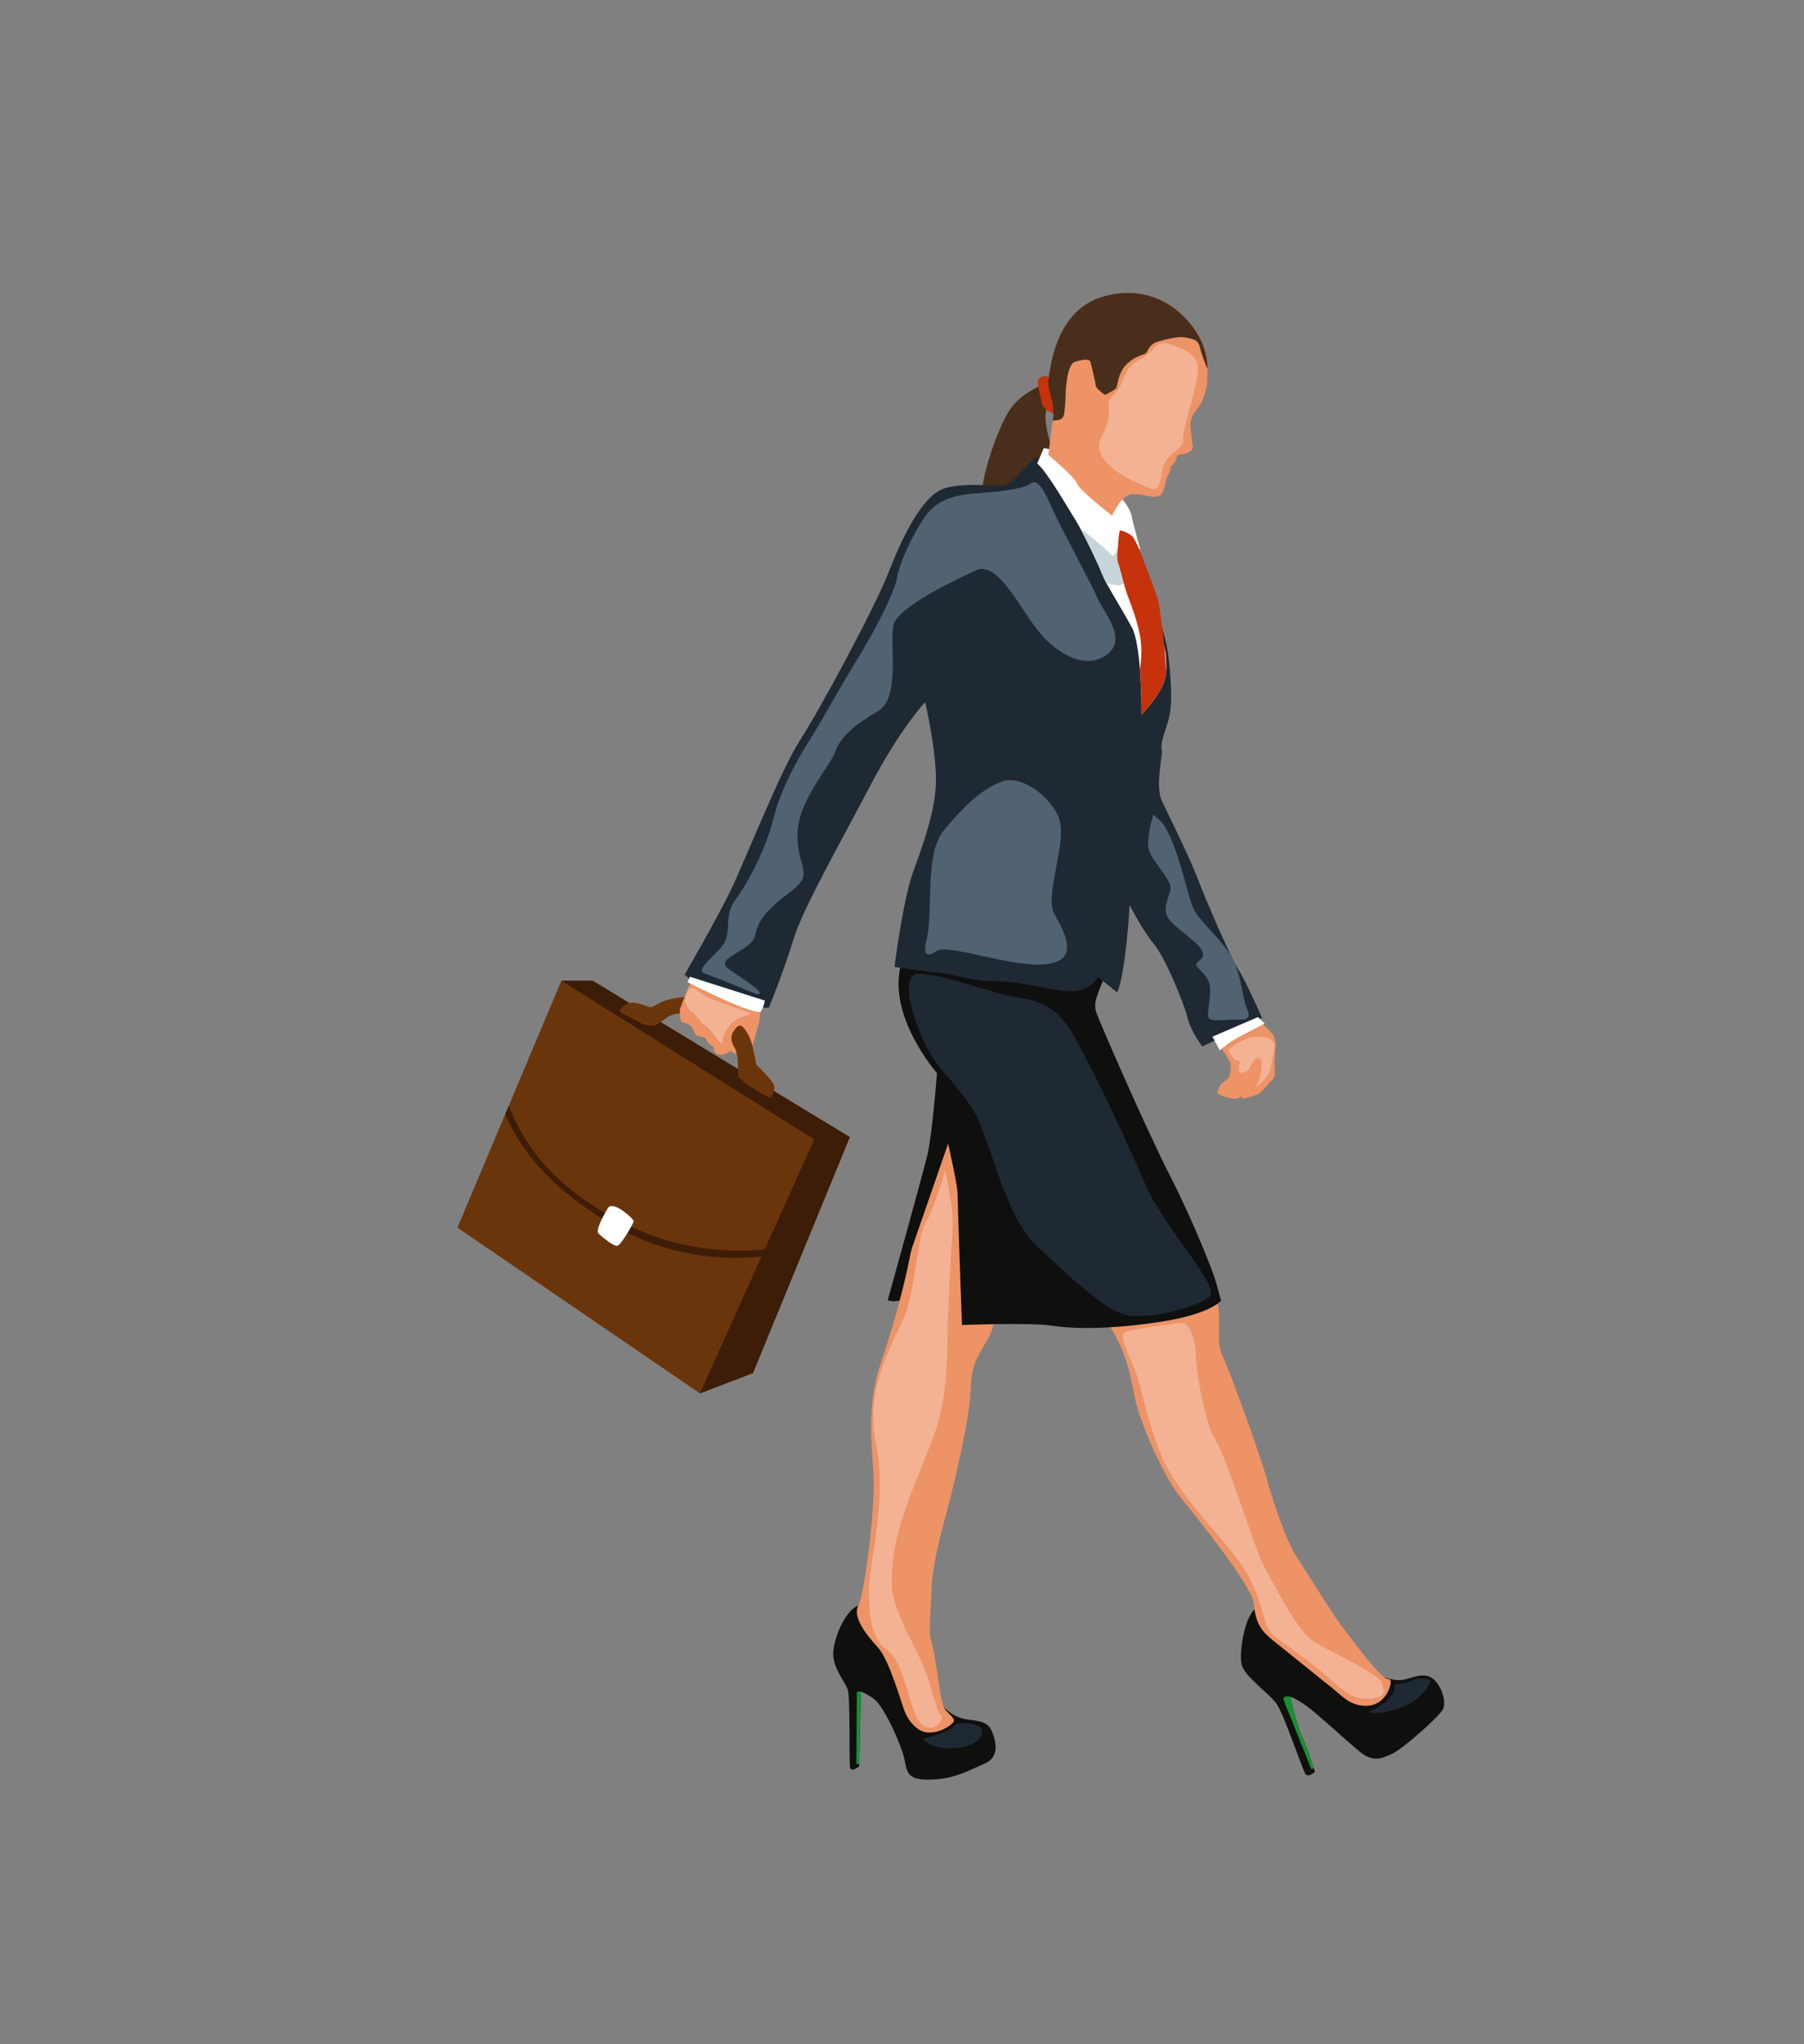 <?xml version="1.0" encoding="utf-8"?>
<!-- Generator: Adobe Illustrator 17.0.0, SVG Export Plug-In . SVG Version: 6.00 Build 0)  -->
<!DOCTYPE svg PUBLIC "-//W3C//DTD SVG 1.1//EN" "http://www.w3.org/Graphics/SVG/1.1/DTD/svg11.dtd">
<svg version="1.1" id="Layer_1" xmlns="http://www.w3.org/2000/svg" xmlns:xlink="http://www.w3.org/1999/xlink" x="0px" y="0px"
	 width="355px" height="402px" viewBox="0 0 355 402" enable-background="new 0 0 355 402" xml:space="preserve">
<rect x="0" y="0" width="355" height="402" fill="#808080" stroke="none"/>
<g>
	<path fill="#0F0F0E" d="M284.019,336.041c-0.531,1.373-8.168,8.081-10.094,8.899c-1.926,0.821-3.607,1.817-6.33-0.42
		c-2.723-2.237-7.749-6.885-9.919-8.567c-1.727-1.339-3.103-2.032-3.591-2.17c-0.128-0.037-0.194-0.034-0.194,0
		c0,0.178,1.527,6.288,2.303,7.727c0.598,1.108,1.804,4.659,2.322,6.221c0.154,0.462,0.247,0.752,0.247,0.752
		s-1.262,1.15-1.838,0.465c-0.576-0.688-4.229-11.845-5.778-13.946c-1.549-2.104-6.243-5.246-6.819-7.658
		c-0.574-2.415,0.73-10.206,3.055-11.114c2.324-0.908,23.201,13.128,23.201,13.128c1.527,0.441,3.785,1.349,5.579,1.017
		c1.793-0.332,4.051-1.615,5.844-0.178C283.799,331.636,284.551,334.67,284.019,336.041z"/>
	<path fill="#0F0F0E" d="M192.982,255.188c0,0-15.042,0.398-17.167,0.764c0.266-3.221,0.797-5.014,0.797-5.014l4.615-13.368
		c0,0,4.434-14.686,4.496-14.817c0.062-0.131,4.37,1.256,4.57,1.322c0.199,0.067,5.711,16.005,5.844,17.466
		C196.27,243.001,192.982,255.188,192.982,255.188z"/>
	<path fill="#169133" d="M258.515,347.731l-0.441,0.287c0,0-3.453-8.612-4.051-10.118c-0.598-1.504-1.636-3.807-1.437-3.985
		c0.2-0.175,0.63-0.513,1.499-0.133c-0.128-0.037-0.194-0.034-0.194,0c0,0.178,1.527,6.288,2.303,7.727
		C256.791,342.618,257.997,346.169,258.515,347.731z"/>
	<path fill="#0F0F0E" d="M193.813,346.834c-3.055,1.328-6.043,3.02-10.261,3.153c-4.216,0.133-4.981-0.595-5.478-3.552
		c-0.499-2.957-4.086-10.793-6.044-12.254c-0.813-0.606-1.402-0.943-1.814-1.129l-0.002-0.003c-0.581-0.263-0.807-0.228-0.807-0.228
		l-0.321,14.111l-0.011,0.433c0,0-1.66,1.426-1.825,0.133c-0.167-1.294,0.099-13.779-0.433-15.24
		c-0.531-1.461-2.755-3.985-2.856-6.875c-0.099-2.89,2.89-10.727,6.575-9.762c3.687,0.964,14.113,18.993,14.113,18.993
		c1.392,1.658,2.689,2.723,4.482,3.286c1.793,0.566,4.914,0.234,5.878,2.226C195.97,342.118,196.868,345.505,193.813,346.834z"/>
	<path fill="#ED9366" d="M269.144,326.412c1.328,1.66,3.238,3.749,3.852,3.785c0.614,0.037,0.885,0.244,0.531,1.483
		c-0.354,1.239-1.66,3.874-4.848,3.807c-3.188-0.066-4.627-2.014-6.907-3.807c-2.28-1.793-9.054-7.305-11.046-8.877
		c-1.992-1.572-3.653-3.121-3.918-7.084c-0.266-3.962-12.153-18.196-14.876-21.716c-2.723-3.52-7.77-13.946-8.899-20.454
		c-1.129-6.508-3.121-10.825-5.712-14.212c-2.59-3.387-19.192-6.575-20.72-2.457c-1.527,4.118-0.863,4.25-2.524,7.04
		c-1.66,2.789-2.922,4.582-3.055,9.098c-0.133,4.516-1.594,11.356-3.254,18.528c-1.661,7.172-4.184,14.411-4.45,21.052
		c-0.266,6.641-0.642,8.235,0,10.493c0.642,2.258,1.174,6.243,1.439,8.058c0.266,1.815,0.553,3.852,1.084,4.826
		c0.531,0.974,2.435,2.036,1.727,2.789c-0.708,0.753-2.368,1.948-4.693,1.992c-2.324,0.044-4.118-2.347-4.826-4.117
		c-0.708-1.771-3.032-10.139-5.246-12.574c-2.214-2.435-5.136-5.977-3.896-8.323c1.24-2.347,3.187-17.975,3.01-24.528
		c-0.177-6.552-1.594-14.168,1.417-23.111c3.011-8.943,4.782-16.116,5.844-21.517c1.063-5.401,4.737-19.923,4.737-19.923
		s3.232-7.084,3.409-7.172c0.177-0.089,41.307,17.134,45.292,22.624c3.984,5.49,6.907,12.53,7.217,15.585
		c0.309,3.055-0.531,6.375,0.841,9.209c1.373,2.834,7.35,19.348,8.545,23.731c1.195,4.383,3.852,12.263,5.667,15.097
		c1.815,2.834,6.464,10.316,8.633,13.371C265.69,322.162,269.144,326.412,269.144,326.412z"/>
	<path fill="#492E1B" d="M193.281,97.098c-0.133-3.885,3.586-14.345,5.911-17.167c2.324-2.822,5.147-3.752,5.844-4.283
		c0.697-0.531,2.49-2.988,2.723-3.453c0.233-0.465,0.93,6.508,0.93,6.508s-2.955-0.166-2.955,3.188c0,3.354,1.859,8.01,1.859,8.01
		s-10.393,9.523-10.891,9.556C196.203,99.489,193.281,97.098,193.281,97.098z"/>
	<path fill="#169133" d="M170.214,333.049c-0.581-0.263-0.807-0.228-0.807-0.228l-0.321,14.111h-0.574l0.101-14.161
		C168.612,332.77,169.728,332.452,170.214,333.049z"/>
	<polygon fill="#6B350B" points="167.225,223.653 148.165,270.053 137.739,274.037 90.014,241.451 99.434,219.092 100.114,217.477 
		110.468,192.895 116.666,192.895 162.006,220.479 	"/>
	<polygon fill="#3D1D08" points="167.225,223.653 160.231,224.097 110.468,192.895 116.666,192.895 	"/>
	<polygon fill="#3D1D08" points="167.225,223.653 148.165,270.053 137.739,274.037 160.231,224.097 162.006,220.479 	"/>
	<path fill="#3D1D08" d="M152.405,246.676c0,0-15.817,3.807-32.464-6.11c-13.093-7.802-18.135-15.821-20.507-21.474l0.68-1.615
		c3.496,8.668,8.944,15.465,20.271,21.87c13.901,7.86,27.183,6.976,33.027,6.001C159.256,244.373,152.405,246.676,152.405,246.676z"
		/>
	<path fill="#FFFFFF" d="M119.732,237.423c0,0-2.756,4.416-1.959,5.18c0.797,0.764,3.021,2.557,3.719,2.424
		c0.697-0.133,3.254-4.516,3.221-4.881C124.679,239.781,121.06,236.294,119.732,237.423z"/>
	<path fill="#0F0F0E" d="M240.277,255.797c0,0-1.97,2.614-11.732,4.139c-9.762,1.526-17.201,1.461-21.517,0.797
		c-4.317-0.664-17.732-0.133-17.732-0.133s-0.863-24.041-0.863-25.834c0-1.793-1.859-9.829-1.859-9.829l-10.758,31.014l-1.129-0.199
		c0,0,6.774-24.373,7.77-28.424c0.996-4.051,1.926-16.27,1.926-16.27s-10.227-11.645-6.907-21.96
		c3.321-10.315,36.858-4.604,37.522-4.803c0.664-0.199,4.184,2.789,2.723,6.84c-1.461,4.051-2.789,5.844-1.926,8.168
		c0.863,2.324,9.629,22.513,14.477,32.01c4.848,9.497,8.169,18.329,8.633,19.657C239.37,252.299,240.277,255.797,240.277,255.797z"
		/>
	<path fill="#ED9366" d="M248.136,201.119c0.088-0.022,1.638,1.527,2.103,2.014c0.465,0.487,0.93,1.904,0.775,2.767
		c-0.155,0.863-0.199,2.302-0.199,3.409c0,1.107,0.288,2.413-0.31,2.922c-0.598,0.509-2.036,2.479-2.855,2.922
		s-2.501,0.775-2.922,0.908c-0.421,0.133-0.421-0.598-0.421-0.598s-0.332,0.563-1.129,0.614c-0.797,0.05-2.015-0.282-2.723-0.57
		c-0.709-0.288-1.129-0.73-0.841-0.974c0.288-0.244,0.244-0.996,0.664-1.328c0.421-0.332,1.129-0.886,1.461-1.173
		c0.332-0.288,0.664-2.413,0.31-3.143c-0.354-0.73-1.992-3.144-2.081-3.586C239.879,204.86,248.136,201.119,248.136,201.119z"/>
	<path fill="#6B350B" d="M128.93,201.698c0,0-1.882,0.174-2.878-0.513c-0.996-0.686-4.206-1.948-4.095-2.391
		c0.111-0.443,1.35-1.771,2.811-1.594c1.461,0.177,2.812,0.885,3.32,0.885c0.51,0,1.771-1.173,3.874-1.594
		c2.103-0.42,3.299-0.465,3.653-0.354c0.354,0.111-0.908,3.321-1.24,3.321c-0.332,0-1.483-0.467-3.166,0.718
		C129.528,201.362,128.93,201.698,128.93,201.698z"/>
	<path fill="#1F2934" d="M219.845,195.186l-3.818-3.055c0,0-1.494,3.221-6.143,2.789c-4.649-0.432-9.098-1.926-13.879-1.926
		c-4.781,0-8.633-1.461-11.422-1.693c-2.789-0.232-8.567-1.129-8.567-1.129s1.661-13.05,3.586-18.429
		c1.926-5.379,4.649-12.485,4.583-18.661c-0.067-6.176-2.125-15.009-2.125-15.009s-4.914,5.18-10.891,16.603
		c-5.977,11.422-13.149,23.908-15.075,30.217c-1.926,6.309-4.782,13.282-4.782,13.282s-3.154,0.398-9.297-2.258
		c-6.143-2.657-7.272-4.25-7.272-4.25s6.342-10.958,9.065-16.603c2.723-5.645,9.895-23.775,13.548-29.353
		c3.652-5.579,14.61-25.834,17.333-32.74c2.723-6.907,6.708-15.739,11.422-17.001c4.715-1.262,10.249,0,12.065-0.753
		c1.815-0.753,4.516-5.092,6.243-5.313c1.727-0.221,14.566,9.829,15.85,11.954c1.284,2.125,2.17,8.943,5.49,15.009
		c3.32,6.066,4.117,10.493,4.471,15.186c0.354,4.693,0.443,7.482-0.62,10.626c-1.063,3.143-1.195,4.117-0.974,4.914
		c0.221,0.797-1.373,6.995,0,9.917c1.373,2.922,5.357,10.847,7.04,15.274c1.682,4.427,6.641,15.85,8.057,17.975
		c1.417,2.125,4.605,9.43,4.605,9.43l-11.733,5.623c0,0-2.214-2.789-2.922-5.667c-0.708-2.877-4.383-11.821-6.641-14.522
		c-2.258-2.701-4.737-7.615-4.737-7.615S221.505,191.644,219.845,195.186z"/>
	<path fill="#FFFFFF" d="M247.538,200.034l1.328,1.262c0,0-5.601,2.856-6.663,3.586c-1.063,0.73-2.17,1.683-2.17,1.683l-1.439-2.679
		L247.538,200.034z"/>
	<path fill="#ED9366" d="M149.58,198.122c0.02,0.551-0.013,2.543-0.362,3.523c-0.348,0.98-0.88,3.686-1.096,3.852
		c-0.216,0.166-2.922,1.76-3.453,1.693c-0.531-0.066-0.847-0.598-0.847-0.598s-0.997,0.913-2.042,0.863
		c-1.046-0.05-1.328-0.88-1.328-1.361c0-0.482-1.046-0.548-1.328-1.378c-0.282-0.83-0.913-0.797-1.693-0.913
		c-0.78-0.116-0.698-0.913-1.212-1.693c-0.515-0.78-1.561-0.98-1.976-1.079c-0.415-0.1-0.565-2.158-0.398-2.673
		c0.166-0.515,1.924-5.286,2.382-5.457C136.683,192.729,149.58,198.122,149.58,198.122z"/>
	<path fill="#FFFFFF" d="M135.77,192.098l-0.465,1.063c0,0,11.655,6.043,14.378,5.877c0.797-1.461,0.797-2.258,0.797-2.258
		L135.77,192.098z"/>
	<path fill="#FFFFFF" d="M229.483,132.159c-0.109,1.164-0.446,2.377-1.304,3.791c-1.692,2.789-3.552,4.614-3.552,4.614
		s0.043-4.402-0.3-8.867c-0.255-3.331-0.728-6.697-1.594-8.301c-1.543-2.858-3.73-6.351-5.021-8.75
		c-0.404-0.749-0.717-1.392-0.898-1.875c-0.611-1.641-2.76-6.144-4.256-8.904c0,0-0.003,0-0.003-0.003
		c-0.351-0.643-0.664-1.19-0.914-1.586c-1.328-2.091-5.544-9.462-7.536-11.122l1.294-3.02c0,0,1.495,0.231,2.192,0.462
		c0.698,0.234,11.125,8.235,12.419,8.933c1.296,0.699,2.625,3.222,2.691,3.985c0.067,0.762,1.66,6.375,1.692,6.575
		c0.013,0.069-0.069,0.029-0.223-0.09c-0.144-0.112-0.348-0.29-0.6-0.505v-0.003c-0.25-0.215-0.544-0.467-0.869-0.73
		c-1.009-0.818,1.163,2.821,1.692,4.317c0.061,0.175,0.175,0.518,0.329,0.991c0.98,3.023,3.56,11.356,4.412,15.139v0.003
		c0.157,0.699,0.255,1.243,0.273,1.567C229.475,129.941,229.59,131.025,229.483,132.159z"/>
	<path fill="#C7D5DB" d="M224.723,112.069c-1.369,1.209-3.475,2.954-4.38,3.06c-0.515,0.061-1.522-0.141-2.63-0.484
		c-0.404-0.749-0.717-1.392-0.898-1.875c-0.611-1.641-2.76-6.144-4.256-8.904c2.194,1.745,5.621,4.527,6.158,5.286
		c0.797,1.129,2.058-4.282,2.058-4.484c0-0.197,2.07,1.992,2.795,2.824c-0.25-0.215-0.544-0.467-0.869-0.73
		c-1.009-0.818,1.163,2.821,1.692,4.317C224.455,111.253,224.569,111.596,224.723,112.069z"/>
	<path fill="#C6320C" d="M229.483,132.159c-0.109,1.164-0.446,2.377-1.304,3.791c-1.692,2.789-3.552,4.614-3.552,4.614
		s0.043-4.402-0.3-8.867c0.343-2.239,0.366-4.702,0-6.673c-0.63-3.387-1.891-6.41-2.489-8.036c-0.598-1.626-1.495-5.512-1.695-5.977
		c-0.199-0.465-0.364-1.227-0.266-1.992c0.101-0.765,0.233-4.484,0.531-4.649c0.3-0.165,1.859,0.563,2.425,1.129
		c0.317,0.316,0.856,1.4,1.336,2.5c0.377,0.86,0.72,1.734,0.887,2.247c0.383,1.174,2.656,6.843,2.922,8.171
		c0.146,0.731,0.754,4.713,1.156,8.79v0.003C229.306,128.921,229.436,130.647,229.483,132.159z"/>
	<path fill="#ED9366" d="M237.623,72.624c0.002,0.86-0.056,1.618-0.069,2.271c-0.043,2.104-1.063,4.516-1.859,5.424
		c-0.797,0.908-1.195,1.615-1.371,2.566c-0.178,0.954,0.242,3.788,0.398,4.827c0.154,1.041-1.174,1.461-1.838,1.594
		c-0.664,0.133-1.15,0.133-1.262,0.444c-0.112,0.311-0.266,0.972-0.553,1.371c-0.289,0.398-0.754,0.555-0.709,0.643
		c0.045,0.088,0.112,0.622-0.553,1.783c-0.664,1.161-0.433,3.02-1.495,3.852c-1.063,0.831-3.419-0.364-5.578-0.199
		c-2.157,0.165-3.884,4.218-3.884,4.218s-6.333-4.872-6.907-6.312c-0.577-1.437-5.66-5.642-5.66-5.642s0.473-3.562,0.861-6.731
		c0.029-0.239,0.058-0.476,0.085-0.707c0.398-3.321-1.328-5.047-0.863-7.836c0.465-2.789,1.66-13.415,10.958-15.938
		c9.298-2.524,15.474,2.853,18.13,7.103C237.285,68.286,237.612,70.711,237.623,72.624z"/>
	<path fill="#C6320C" d="M204.504,77.009c-0.133-1.295-0.664-2.291,0.199-2.723c0.863-0.432,1.694-0.697,1.826,0.797
		c0.133,1.494,1.361,4.981,1.394,5.446c0.033,0.465-0.367,1.072-1.195,0.598c-0.828-0.474-1.428-1.013-1.627-1.619
		C204.903,78.902,204.504,77.009,204.504,77.009z"/>
	<path fill="#492E1B" d="M237.623,72.624c-0.566-1.384-1.278-3.265-1.506-4.349c-0.366-1.727-1.894-1.626-2.823-1.891
		c-0.93-0.266-3.153,0.133-5.345,0.765c-2.192,0.63-1.926,2.29-2.824,2.524c-0.895,0.231-2.856,1.028-4.051,2.72
		c-1.195,1.695-1.161,3.754-1.493,4.054c-0.332,0.298-1.761,1.063-2.026,1.177c-0.266,0.117-1.926-1.344-1.926-1.743
		s-0.829-4.051-1.063-4.715c-0.231-0.664-1.594-0.465-3.055,0s-1.759,4.981-1.793,5.91c-0.032,0.93-0.066,2.824-0.332,4.418
		c-0.204,1.227-1.408,1.155-2.242,1.238c0.029-0.239,0.058-0.476,0.085-0.707c0.398-3.321-1.328-5.047-0.863-7.836
		c0.465-2.789,1.66-13.415,10.958-15.938c9.298-2.524,15.474,2.853,18.13,7.103C237.285,68.286,237.612,70.711,237.623,72.624z"/>
	<path fill="#6B350B" d="M145.244,211.545c0,0,0.199-4.096-0.642-5.401c-0.841-1.306-0.841-2.391-0.31-3.21
		c0.531-0.819,1.13-1.66,1.838-0.996c0.708,0.664,1.594,2.125,2.014,4.117c0.421,1.992,0.709,3.365,0.709,3.365
		s3.431,3.254,3.542,4.228c0.111,0.974-0.619,2.258-0.996,2.214c-0.376-0.044-4.56-2.546-5.047-3.144
		C145.864,212.121,145.23,212.009,145.244,211.545z"/>
	<path fill="#1F2934" d="M181.557,341.952c0.963-0.133,5.28-1.461,6.11-2.424s3.785-0.697,5.014,0
		c1.229,0.697,0.896,3.586-4.151,4.217C183.483,344.376,181.557,341.952,181.557,341.952z"/>
	<path fill="#1F2934" d="M269.384,336.673c2.158-0.863,4.416-2.714,4.881-3.996c0.465-1.283-0.631-1.283,1.494-1.549
		c2.125-0.266,2.557-1.129,3.819-1.029c1.262,0.1,2.391-0.033,1.66,1.162c-0.73,1.195-2.225,3.354-5.18,4.449
		C273.103,336.806,270.281,337.204,269.384,336.673z"/>
	<path fill="#F3B294" d="M183.018,331.36c0.968,3.45,1.594,5.346,2.192,6.143s-1.793,3.827-4.051,1.399
		c-2.258-2.428-3.017-11.83-6.53-14.316c-3.514-2.485-3.63-7.527-3.63-12.131s3.63-17.975,1.416-28.246
		c-2.213-10.272,2.479-18.683,5.136-24.262c2.656-5.579,2.833-16.647,4.605-19.48c1.771-2.834,3.823-10.36,3.823-10.36
		s1.756,7.88,1.49,11.245c-0.266,3.365-0.886,15.761-0.974,19.126c-0.088,3.365,0.177,13.282-2.213,20.366
		c-2.391,7.084-7.084,16.381-8.323,24.35c-1.24,7.969,0.177,10.272,1.505,13.548C178.79,322.018,181.695,326.648,183.018,331.36z"/>
	<path fill="#F3B294" d="M271.941,331.006c0.057,0.636,1.461,2.922-2.125,3.055c-3.586,0.133-4.605-0.708-9.076-4.693
		c-4.471-3.984-9.917-6.995-11.024-8.766c-1.107-1.771-1.638-7.261-5.313-12.706c-3.675-5.445-12.507-13.659-15.761-21.429
		c-3.254-7.77-3.719-13.016-5.313-17.001c-1.594-3.984-3.321-7.106-1.727-7.571c1.594-0.465,8.965-1.594,10.825-1.727
		c1.859-0.133,2.922,4.317,2.856,5.977c-0.067,1.66,1.395,12.817,3.852,16.934c2.457,4.118,7.969,22.048,9.563,24.904
		c1.594,2.856,6.62,12.95,9.818,14.876C261.714,324.785,271.809,329.523,271.941,331.006z"/>
	<path fill="#1F2934" d="M238.005,255.055c-2.349,2.072-12.02,4.516-16.337,3.586c-4.317-0.93-11.555-7.903-17.798-13.747
		s-8.992-20.985-12.333-26.498c-3.34-5.512-6.727-7.637-9.251-12.585c-2.524-4.947-5.298-13.926-1.793-14.245
		c3.505-0.319,11.887,2.723,16.802,3.985c4.914,1.262,9.696,0.531,13.946,8.036c4.25,7.504,10.426,20.72,14.145,29.353
		C229.106,241.574,240.263,253.062,238.005,255.055z"/>
	<path fill="#516272" d="M148.949,195.569c0,0-8.251-3.452-10.103-4.026c-1.851-0.574,0.081-2.102,2.834-4.958
		c2.753-2.856,0.495-6.043,2.886-9.364c2.391-3.32,5.977-9.629,7.704-16.47c1.727-6.84,5.844-13.282,7.438-15.806
		c1.594-2.524,6.154-10.736,9.076-15.429c2.922-4.693,7.349-13.017,7.792-16.116c0.443-3.099,4.427-11.334,6.995-13.548
		c2.568-2.214,6.021-2.656,8.677-2.833s9.032-0.708,10.449-1.86c1.417-1.151,2.656,0.974,4.339,4.782
		c1.682,3.808,7.88,15.141,8.943,17.709c1.063,2.568,6.11,8.058,1.771,11.157c-4.338,3.099-10.108-0.442-13.643-4.958
		c-3.534-4.516-7.873-13.636-12.035-11.688s-15.584,7.261-16.293,10.891c-0.708,3.63,1.417,14.256-3.01,16.824
		c-4.428,2.568-7.35,4.977-8.412,7.978c-1.063,3.001-7.438,9.731-7.438,16.372c0,6.641,3.453,7.527-1.239,11.069
		c-4.693,3.542-6.376,5.401-7.084,8.677c-0.708,3.276-8.501,4.339-5.047,6.73C147.001,193.094,151.032,195.509,148.949,195.569z"/>
	<path fill="#516272" d="M182.243,185.302c1.596-6.065-0.531-17.09,3.542-22.048c4.073-4.958,7.615-8.146,11.422-9.563
		c3.807-1.417,10.156,3.276,11.365,7.881c1.209,4.604-3.036,14.61-1.091,18.152c1.946,3.542,5.221,9.209-1.685,9.917
		c-6.907,0.708-19.126-4.162-21.517-2.568C181.889,188.667,181.8,186.984,182.243,185.302z"/>
	<path fill="#516272" d="M226.959,160.243c1.417,1.328,1.948,0.974,3.896,5.756c1.948,4.782,3.011,10.803,4.162,13.016
		c1.151,2.214,5.523,5.909,7.41,9.315c1.887,3.406,2.142,8.307,2.856,9.812c0.714,1.505,0.875,2.479-1.552,2.391
		c-2.427-0.089-5.703,0.598-5.969-0.498c-0.266-1.096,0.797-4.992,0.177-6.763c-0.62-1.771-2.391-2.78-2.568-3.559
		c-0.177-0.779,3.453-1.222-0.443-4.587c-3.896-3.365-6.198-4.339-5.401-7.438c0.797-3.099,1.594-2.843-0.708-6.114
		c-2.302-3.272-3.187-4.069-2.833-6.814C226.339,162.014,226.959,160.243,226.959,160.243z"/>
	<path fill="#F3B294" d="M142.242,204.782c0.254,2.034-2.274-2.449-3.395-3.084c-1.121-0.635-2.117-2.488-2.648-2.657
		c-0.531-0.169-1.655-1.962-1.458-2.228c0.197-0.266,0.462-3.719,2.388-2.059c1.926,1.66,4.365,2.192,6.798,3.188
		c2.433,0.996,5.488,1.328,2.566,1.926C143.57,200.466,142.109,203.72,142.242,204.782z"/>
	<path fill="#F3B294" d="M241.724,206.565c0.465-0.653,2.988-2.313,4.582-2.579c1.594-0.266,4.149-0.014,4.383,1.29
		c0.234,1.304-0.731,4.422-0.731,5.218s-2.258,3.121-2.656,3.188c-0.398,0.066,0.465-0.797,0.664-2.059
		c0.199-1.262,0.731-3.254-0.266-3.52c-0.996-0.266-1.587,1.727-1.956,2.258c-0.369,0.531-2.134,1.063-2.015-0.067
		c0.119-1.129,0.584-1.661-0.213-1.694S241.724,206.565,241.724,206.565z"/>
	<path fill="#F3B294" d="M226.915,96.202c-2.949-0.877-13.024-5.169-10.098-10.388c2.926-5.219,0.004-6.248,2.328-8.191
		c2.324-1.943,1.594-5.197,5.114-6.923c3.52-1.727,2.856-4.051,5.977-2.988c3.121,1.063,5.844,1.992,5.446,5.711
		c-0.398,3.719-3.121,11.489-2.856,13.149c0.266,1.66-3.453,2.656-3.985,5.512S227.902,96.495,226.915,96.202z"/>
</g>
</svg>
